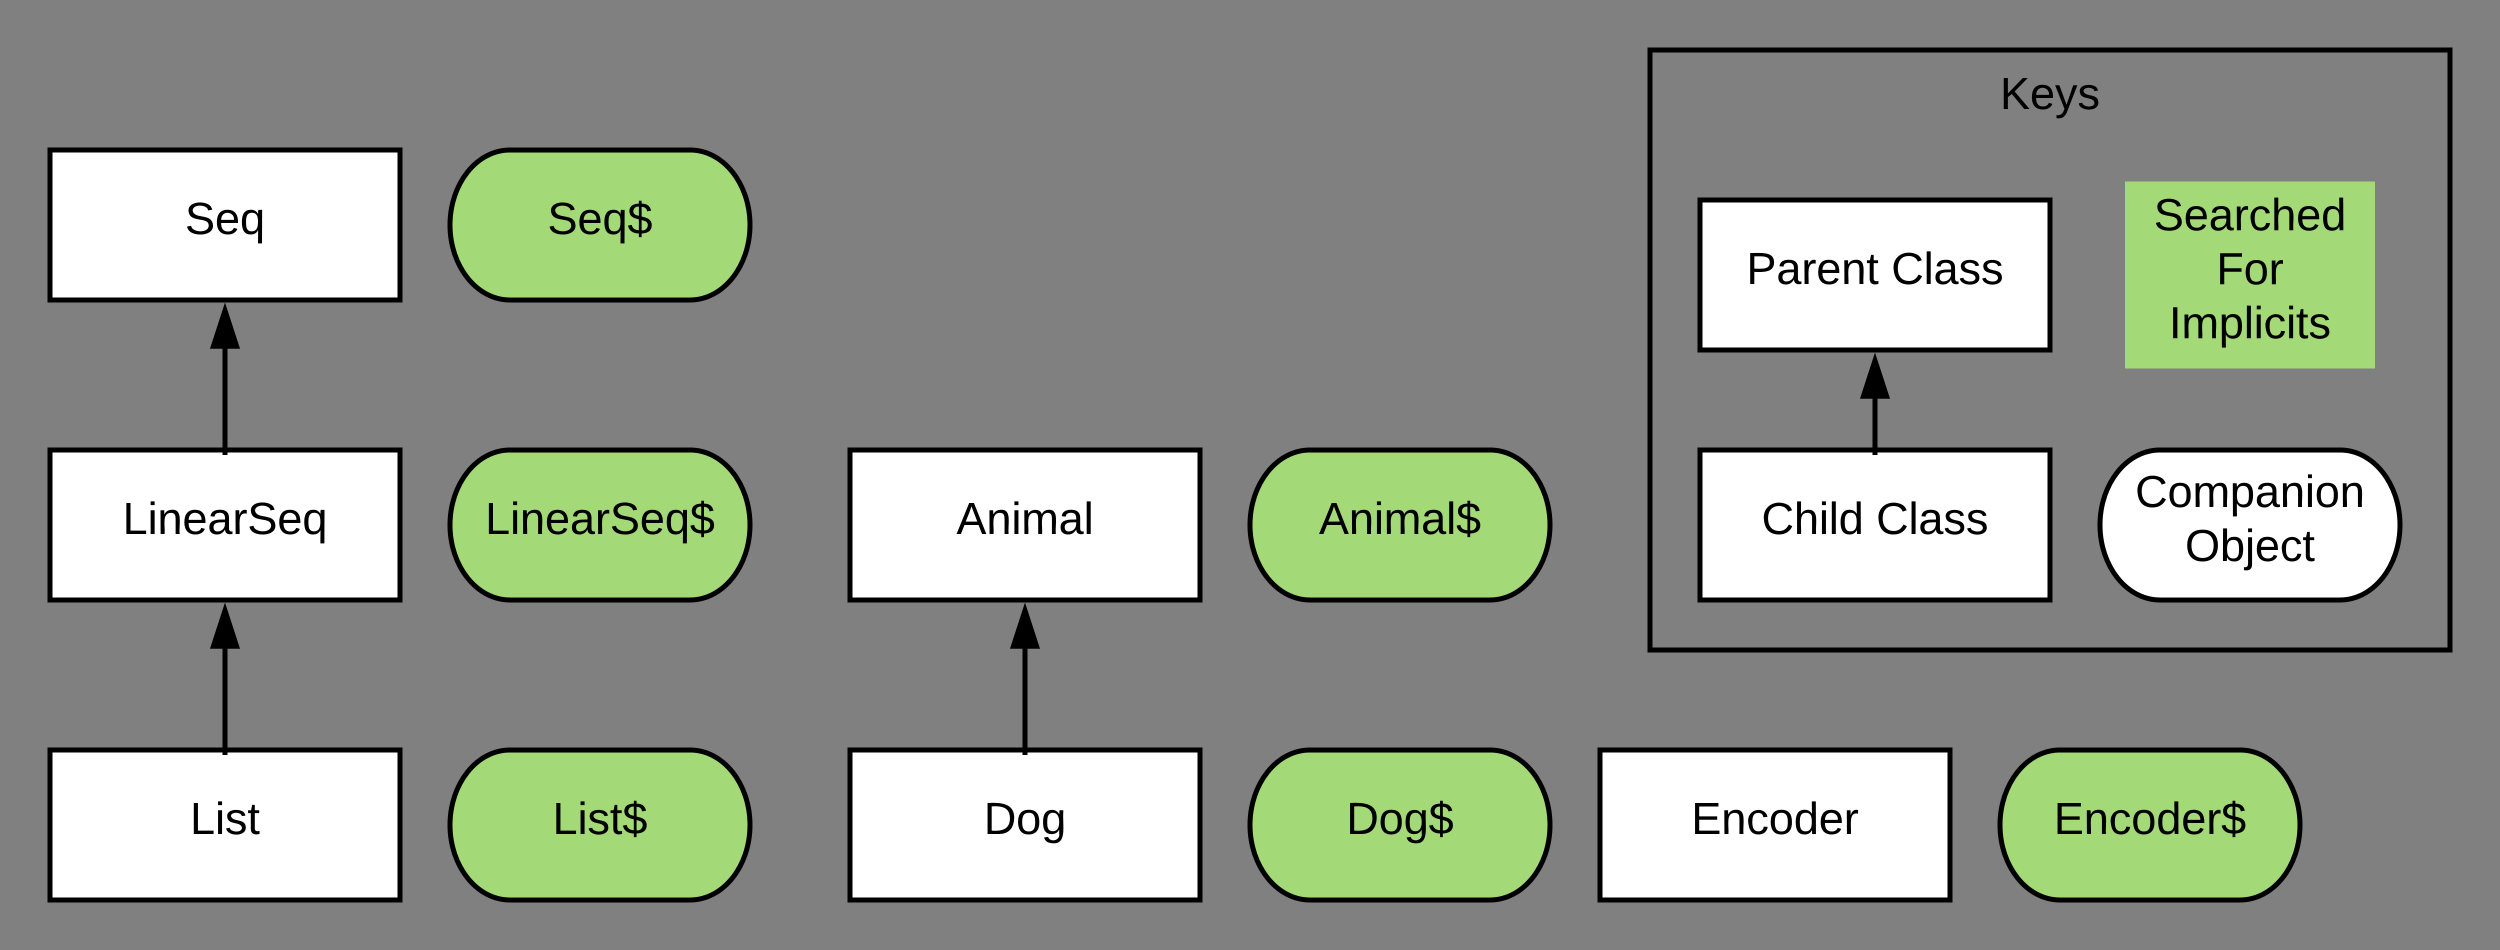 <svg xmlns="http://www.w3.org/2000/svg" xmlns:xlink="http://www.w3.org/1999/xlink" xmlns:lucid="lucid" width="1000" height="380"><rect width="100%" height="100%" fill="#808080" stroke="none"/><g transform="translate(-300 -180)" lucid:page-tab-id="0_0"><path d="M320 240h140v60H320z" stroke="#000" stroke-width="2" fill="#fff"/><use xlink:href="#a" transform="matrix(1,0,0,1,325,245) translate(49 28.6)"/><path d="M320 360h140v60H320z" stroke="#000" stroke-width="2" fill="#fff"/><use xlink:href="#b" transform="matrix(1,0,0,1,325,365) translate(24.05 28.6)"/><path d="M320 480h140v60H320z" stroke="#000" stroke-width="2" fill="#fff"/><use xlink:href="#c" transform="matrix(1,0,0,1,325,485) translate(51.025 28.6)"/><path d="M576 240c13.25 0 24 13.43 24 30s-10.75 30-24 30h-72c-13.25 0-24-13.43-24-30s10.75-30 24-30z" stroke="#000" stroke-width="2" fill="#a3d977"/><use xlink:href="#d" transform="matrix(1,0,0,1,485,245) translate(34 28.6)"/><path d="M576 360c13.25 0 24 13.43 24 30s-10.75 30-24 30h-72c-13.25 0-24-13.43-24-30s10.75-30 24-30z" stroke="#000" stroke-width="2" fill="#a3d977"/><use xlink:href="#e" transform="matrix(1,0,0,1,485,365) translate(9.05 28.6)"/><path d="M390 479v-39.76M390 479v3" stroke="#000" stroke-width="2" fill="none"/><path d="M390 424.24l4.64 14.26h-9.28z" stroke="#000" stroke-width="2"/><path d="M390 359v-39.76M390 359v3" stroke="#000" stroke-width="2" fill="none"/><path d="M390 304.24l4.64 14.26h-9.28z" stroke="#000" stroke-width="2"/><path d="M640 360h140v60H640z" stroke="#000" stroke-width="2" fill="#fff"/><use xlink:href="#f" transform="matrix(1,0,0,1,645,365) translate(37.575 28.6)"/><path d="M640 480h140v60H640z" stroke="#000" stroke-width="2" fill="#fff"/><use xlink:href="#g" transform="matrix(1,0,0,1,645,485) translate(48.525 28.6)"/><path d="M896 360c13.25 0 24 13.43 24 30s-10.75 30-24 30h-72c-13.25 0-24-13.43-24-30s10.75-30 24-30z" stroke="#000" stroke-width="2" fill="#a3d977"/><use xlink:href="#h" transform="matrix(1,0,0,1,805,365) translate(22.575 28.6)"/><path d="M710 479v-39.76M710 479v3" stroke="#000" stroke-width="2" fill="none"/><path d="M710 424.24l4.64 14.26h-9.28z" stroke="#000" stroke-width="2"/><path d="M980 360h140v60H980z" stroke="#000" stroke-width="2" fill="#fff"/><use xlink:href="#i" transform="matrix(1,0,0,1,985,365) translate(19.625 28.6)"/><use xlink:href="#j" transform="matrix(1,0,0,1,985,365) translate(65.475 28.6)"/><path d="M940 480h140v60H940z" stroke="#000" stroke-width="2" fill="#fff"/><use xlink:href="#k" transform="matrix(1,0,0,1,945,485) translate(31.525 28.6)"/><path d="M1196 480c13.25 0 24 13.43 24 30s-10.75 30-24 30h-72c-13.25 0-24-13.43-24-30s10.75-30 24-30z" stroke="#000" stroke-width="2" fill="#a3d977"/><use xlink:href="#l" transform="matrix(1,0,0,1,1105,485) translate(16.525 28.6)"/><path d="M896 480c13.25 0 24 13.43 24 30s-10.75 30-24 30h-72c-13.25 0-24-13.43-24-30s10.75-30 24-30z" stroke="#000" stroke-width="2" fill="#a3d977"/><use xlink:href="#m" transform="matrix(1,0,0,1,805,485) translate(33.525 28.6)"/><path d="M576 480c13.25 0 24 13.43 24 30s-10.75 30-24 30h-72c-13.25 0-24-13.43-24-30s10.75-30 24-30z" stroke="#000" stroke-width="2" fill="#a3d977"/><use xlink:href="#n" transform="matrix(1,0,0,1,485,485) translate(36.025 28.6)"/><path d="M960 200h320v240H960z" stroke="#000" stroke-width="2" fill="none"/><use xlink:href="#o" transform="matrix(1,0,0,1,968,208) translate(132 15.6)"/><path d="M980 260h140v60H980z" stroke="#000" stroke-width="2" fill="#fff"/><use xlink:href="#p" transform="matrix(1,0,0,1,985,265) translate(13.575 28.6)"/><use xlink:href="#j" transform="matrix(1,0,0,1,985,265) translate(71.525 28.6)"/><path d="M1236 360c13.25 0 24 13.43 24 30s-10.75 30-24 30h-72c-13.25 0-24-13.43-24-30s10.75-30 24-30z" stroke="#000" stroke-width="2" fill="#fff"/><use xlink:href="#q" transform="matrix(1,0,0,1,1145,365) translate(9.075 17.8)"/><use xlink:href="#r" transform="matrix(1,0,0,1,1145,365) translate(29.025 39.4)"/><path d="M1150 252.6h100v74.8h-100z" stroke="#000" stroke-opacity="0" stroke-width="2" fill="#a3d977"/><use xlink:href="#s" transform="matrix(1,0,0,1,1155,257.6) translate(6.525 14.5)"/><use xlink:href="#t" transform="matrix(1,0,0,1,1155,257.6) translate(31.55 36.1)"/><use xlink:href="#u" transform="matrix(1,0,0,1,1155,257.6) translate(12.6 57.7)"/><path d="M1050 359v-19.76M1050 359v3" stroke="#000" stroke-width="2" fill="none"/><path d="M1050 324.24l4.64 14.26h-9.28z" stroke="#000" stroke-width="2"/><defs><path d="M185-189c-5-48-123-54-124 2 14 75 158 14 163 119 3 78-121 87-175 55-17-10-28-26-33-46l33-7c5 56 141 63 141-1 0-78-155-14-162-118-5-82 145-84 179-34 5 7 8 16 11 25" id="v"/><path d="M100-194c63 0 86 42 84 106H49c0 40 14 67 53 68 26 1 43-12 49-29l28 8c-11 28-37 45-77 45C44 4 14-33 15-96c1-61 26-98 85-98zm52 81c6-60-76-77-97-28-3 7-6 17-6 28h103" id="w"/><path d="M145-31C134-9 116 4 85 4 32 4 16-35 15-94c0-59 17-99 70-100 32-1 48 14 60 33 0-11-1-24 2-32h30l-1 268h-32zM93-21c41 0 51-33 51-76s-8-73-50-73c-40 0-46 35-46 75s5 74 45 74" id="x"/><g id="a"><use transform="matrix(0.05,0,0,0.05,0,0)" xlink:href="#v"/><use transform="matrix(0.05,0,0,0.05,12,0)" xlink:href="#w"/><use transform="matrix(0.05,0,0,0.05,22,0)" xlink:href="#x"/></g><path d="M30 0v-248h33v221h125V0H30" id="y"/><path d="M24-231v-30h32v30H24zM24 0v-190h32V0H24" id="z"/><path d="M117-194c89-4 53 116 60 194h-32v-121c0-31-8-49-39-48C34-167 62-67 57 0H25l-1-190h30c1 10-1 24 2 32 11-22 29-35 61-36" id="A"/><path d="M141-36C126-15 110 5 73 4 37 3 15-17 15-53c-1-64 63-63 125-63 3-35-9-54-41-54-24 1-41 7-42 31l-33-3c5-37 33-52 76-52 45 0 72 20 72 64v82c-1 20 7 32 28 27v20c-31 9-61-2-59-35zM48-53c0 20 12 33 32 33 41-3 63-29 60-74-43 2-92-5-92 41" id="B"/><path d="M114-163C36-179 61-72 57 0H25l-1-190h30c1 12-1 29 2 39 6-27 23-49 58-41v29" id="C"/><g id="b"><use transform="matrix(0.05,0,0,0.05,0,0)" xlink:href="#y"/><use transform="matrix(0.05,0,0,0.05,10,0)" xlink:href="#z"/><use transform="matrix(0.05,0,0,0.05,13.95,0)" xlink:href="#A"/><use transform="matrix(0.05,0,0,0.05,23.95,0)" xlink:href="#w"/><use transform="matrix(0.05,0,0,0.05,33.95,0)" xlink:href="#B"/><use transform="matrix(0.05,0,0,0.05,43.95,0)" xlink:href="#C"/><use transform="matrix(0.05,0,0,0.05,49.9,0)" xlink:href="#v"/><use transform="matrix(0.05,0,0,0.05,61.9,0)" xlink:href="#w"/><use transform="matrix(0.05,0,0,0.05,71.9,0)" xlink:href="#x"/></g><path d="M135-143c-3-34-86-38-87 0 15 53 115 12 119 90S17 21 10-45l28-5c4 36 97 45 98 0-10-56-113-15-118-90-4-57 82-63 122-42 12 7 21 19 24 35" id="D"/><path d="M59-47c-2 24 18 29 38 22v24C64 9 27 4 27-40v-127H5v-23h24l9-43h21v43h35v23H59v120" id="E"/><g id="c"><use transform="matrix(0.05,0,0,0.05,0,0)" xlink:href="#y"/><use transform="matrix(0.05,0,0,0.05,10,0)" xlink:href="#z"/><use transform="matrix(0.05,0,0,0.05,13.95,0)" xlink:href="#D"/><use transform="matrix(0.05,0,0,0.05,22.95,0)" xlink:href="#E"/></g><path d="M194-70c0 46-34 64-81 66v29H91V-4C42-5 12-27 4-67l30-6c5 28 25 41 57 43v-87c-38-9-76-20-76-67 1-42 33-58 76-59v-23h22v23c45 0 67 20 76 56l-31 6c-5-23-18-35-45-37v78c41 10 81 20 81 70zm-81 41c51 7 71-66 19-77-6-2-12-4-19-6v83zM91-219c-47-6-63 57-18 69 6 2 12 3 18 5v-74" id="F"/><g id="d"><use transform="matrix(0.05,0,0,0.05,0,0)" xlink:href="#v"/><use transform="matrix(0.05,0,0,0.05,12,0)" xlink:href="#w"/><use transform="matrix(0.05,0,0,0.05,22,0)" xlink:href="#x"/><use transform="matrix(0.05,0,0,0.05,32,0)" xlink:href="#F"/></g><g id="e"><use transform="matrix(0.05,0,0,0.05,0,0)" xlink:href="#y"/><use transform="matrix(0.05,0,0,0.05,10,0)" xlink:href="#z"/><use transform="matrix(0.05,0,0,0.05,13.95,0)" xlink:href="#A"/><use transform="matrix(0.05,0,0,0.05,23.95,0)" xlink:href="#w"/><use transform="matrix(0.05,0,0,0.05,33.95,0)" xlink:href="#B"/><use transform="matrix(0.05,0,0,0.05,43.95,0)" xlink:href="#C"/><use transform="matrix(0.05,0,0,0.05,49.9,0)" xlink:href="#v"/><use transform="matrix(0.05,0,0,0.05,61.9,0)" xlink:href="#w"/><use transform="matrix(0.05,0,0,0.05,71.9,0)" xlink:href="#x"/><use transform="matrix(0.05,0,0,0.05,81.9,0)" xlink:href="#F"/></g><path d="M205 0l-28-72H64L36 0H1l101-248h38L239 0h-34zm-38-99l-47-123c-12 45-31 82-46 123h93" id="G"/><path d="M210-169c-67 3-38 105-44 169h-31v-121c0-29-5-50-35-48C34-165 62-65 56 0H25l-1-190h30c1 10-1 24 2 32 10-44 99-50 107 0 11-21 27-35 58-36 85-2 47 119 55 194h-31v-121c0-29-5-49-35-48" id="H"/><path d="M24 0v-261h32V0H24" id="I"/><g id="f"><use transform="matrix(0.05,0,0,0.05,0,0)" xlink:href="#G"/><use transform="matrix(0.05,0,0,0.05,12,0)" xlink:href="#A"/><use transform="matrix(0.05,0,0,0.05,22,0)" xlink:href="#z"/><use transform="matrix(0.05,0,0,0.05,25.95,0)" xlink:href="#H"/><use transform="matrix(0.05,0,0,0.05,40.9,0)" xlink:href="#B"/><use transform="matrix(0.05,0,0,0.05,50.9,0)" xlink:href="#I"/></g><path d="M30-248c118-7 216 8 213 122C240-48 200 0 122 0H30v-248zM63-27c89 8 146-16 146-99s-60-101-146-95v194" id="J"/><path d="M100-194c62-1 85 37 85 99 1 63-27 99-86 99S16-35 15-95c0-66 28-99 85-99zM99-20c44 1 53-31 53-75 0-43-8-75-51-75s-53 32-53 75 10 74 51 75" id="K"/><path d="M177-190C167-65 218 103 67 71c-23-6-38-20-44-43l32-5c15 47 100 32 89-28v-30C133-14 115 1 83 1 29 1 15-40 15-95c0-56 16-97 71-98 29-1 48 16 59 35 1-10 0-23 2-32h30zM94-22c36 0 50-32 50-73 0-42-14-75-50-75-39 0-46 34-46 75s6 73 46 73" id="L"/><g id="g"><use transform="matrix(0.05,0,0,0.05,0,0)" xlink:href="#J"/><use transform="matrix(0.05,0,0,0.05,12.95,0)" xlink:href="#K"/><use transform="matrix(0.05,0,0,0.05,22.95,0)" xlink:href="#L"/></g><g id="h"><use transform="matrix(0.05,0,0,0.05,0,0)" xlink:href="#G"/><use transform="matrix(0.05,0,0,0.05,12,0)" xlink:href="#A"/><use transform="matrix(0.05,0,0,0.05,22,0)" xlink:href="#z"/><use transform="matrix(0.05,0,0,0.05,25.95,0)" xlink:href="#H"/><use transform="matrix(0.05,0,0,0.05,40.9,0)" xlink:href="#B"/><use transform="matrix(0.05,0,0,0.05,50.9,0)" xlink:href="#I"/><use transform="matrix(0.05,0,0,0.05,54.85,0)" xlink:href="#F"/></g><path d="M212-179c-10-28-35-45-73-45-59 0-87 40-87 99 0 60 29 101 89 101 43 0 62-24 78-52l27 14C228-24 195 4 139 4 59 4 22-46 18-125c-6-104 99-153 187-111 19 9 31 26 39 46" id="M"/><path d="M106-169C34-169 62-67 57 0H25v-261h32l-1 103c12-21 28-36 61-36 89 0 53 116 60 194h-32v-121c2-32-8-49-39-48" id="N"/><path d="M85-194c31 0 48 13 60 33l-1-100h32l1 261h-30c-2-10 0-23-3-31C134-8 116 4 85 4 32 4 16-35 15-94c0-66 23-100 70-100zm9 24c-40 0-46 34-46 75 0 40 6 74 45 74 42 0 51-32 51-76 0-42-9-74-50-73" id="O"/><g id="i"><use transform="matrix(0.05,0,0,0.05,0,0)" xlink:href="#M"/><use transform="matrix(0.05,0,0,0.05,12.95,0)" xlink:href="#N"/><use transform="matrix(0.05,0,0,0.05,22.95,0)" xlink:href="#z"/><use transform="matrix(0.05,0,0,0.05,26.9,0)" xlink:href="#I"/><use transform="matrix(0.05,0,0,0.05,30.85,0)" xlink:href="#O"/></g><g id="j"><use transform="matrix(0.05,0,0,0.05,0,0)" xlink:href="#M"/><use transform="matrix(0.05,0,0,0.05,12.95,0)" xlink:href="#I"/><use transform="matrix(0.05,0,0,0.05,16.9,0)" xlink:href="#B"/><use transform="matrix(0.05,0,0,0.05,26.9,0)" xlink:href="#D"/><use transform="matrix(0.05,0,0,0.05,35.9,0)" xlink:href="#D"/></g><path d="M30 0v-248h187v28H63v79h144v27H63v87h162V0H30" id="P"/><path d="M96-169c-40 0-48 33-48 73s9 75 48 75c24 0 41-14 43-38l32 2c-6 37-31 61-74 61-59 0-76-41-82-99-10-93 101-131 147-64 4 7 5 14 7 22l-32 3c-4-21-16-35-41-35" id="Q"/><g id="k"><use transform="matrix(0.05,0,0,0.05,0,0)" xlink:href="#P"/><use transform="matrix(0.05,0,0,0.05,12,0)" xlink:href="#A"/><use transform="matrix(0.05,0,0,0.05,22,0)" xlink:href="#Q"/><use transform="matrix(0.05,0,0,0.05,31,0)" xlink:href="#K"/><use transform="matrix(0.05,0,0,0.05,41,0)" xlink:href="#O"/><use transform="matrix(0.05,0,0,0.05,51,0)" xlink:href="#w"/><use transform="matrix(0.05,0,0,0.05,61,0)" xlink:href="#C"/></g><g id="l"><use transform="matrix(0.05,0,0,0.05,0,0)" xlink:href="#P"/><use transform="matrix(0.05,0,0,0.05,12,0)" xlink:href="#A"/><use transform="matrix(0.05,0,0,0.05,22,0)" xlink:href="#Q"/><use transform="matrix(0.05,0,0,0.05,31,0)" xlink:href="#K"/><use transform="matrix(0.05,0,0,0.05,41,0)" xlink:href="#O"/><use transform="matrix(0.05,0,0,0.05,51,0)" xlink:href="#w"/><use transform="matrix(0.05,0,0,0.05,61,0)" xlink:href="#C"/><use transform="matrix(0.05,0,0,0.05,66.95,0)" xlink:href="#F"/></g><g id="m"><use transform="matrix(0.05,0,0,0.05,0,0)" xlink:href="#J"/><use transform="matrix(0.05,0,0,0.05,12.95,0)" xlink:href="#K"/><use transform="matrix(0.05,0,0,0.05,22.95,0)" xlink:href="#L"/><use transform="matrix(0.05,0,0,0.05,32.95,0)" xlink:href="#F"/></g><g id="n"><use transform="matrix(0.05,0,0,0.05,0,0)" xlink:href="#y"/><use transform="matrix(0.05,0,0,0.05,10,0)" xlink:href="#z"/><use transform="matrix(0.05,0,0,0.05,13.95,0)" xlink:href="#D"/><use transform="matrix(0.05,0,0,0.05,22.95,0)" xlink:href="#E"/><use transform="matrix(0.05,0,0,0.05,27.95,0)" xlink:href="#F"/></g><path d="M194 0L95-120 63-95V0H30v-248h33v124l119-124h40L117-140 236 0h-42" id="R"/><path d="M179-190L93 31C79 59 56 82 12 73V49c39 6 53-20 64-50L1-190h34L92-34l54-156h33" id="S"/><g id="o"><use transform="matrix(0.05,0,0,0.05,0,0)" xlink:href="#R"/><use transform="matrix(0.05,0,0,0.05,12,0)" xlink:href="#w"/><use transform="matrix(0.05,0,0,0.05,22,0)" xlink:href="#S"/><use transform="matrix(0.05,0,0,0.05,31,0)" xlink:href="#D"/></g><path d="M30-248c87 1 191-15 191 75 0 78-77 80-158 76V0H30v-248zm33 125c57 0 124 11 124-50 0-59-68-47-124-48v98" id="T"/><g id="p"><use transform="matrix(0.05,0,0,0.05,0,0)" xlink:href="#T"/><use transform="matrix(0.05,0,0,0.05,12,0)" xlink:href="#B"/><use transform="matrix(0.05,0,0,0.05,22,0)" xlink:href="#C"/><use transform="matrix(0.05,0,0,0.05,27.95,0)" xlink:href="#w"/><use transform="matrix(0.05,0,0,0.05,37.95,0)" xlink:href="#A"/><use transform="matrix(0.05,0,0,0.05,47.95,0)" xlink:href="#E"/></g><path d="M115-194c55 1 70 41 70 98S169 2 115 4C84 4 66-9 55-30l1 105H24l-1-265h31l2 30c10-21 28-34 59-34zm-8 174c40 0 45-34 45-75s-6-73-45-74c-42 0-51 32-51 76 0 43 10 73 51 73" id="U"/><g id="q"><use transform="matrix(0.05,0,0,0.05,0,0)" xlink:href="#M"/><use transform="matrix(0.05,0,0,0.05,12.95,0)" xlink:href="#K"/><use transform="matrix(0.05,0,0,0.05,22.95,0)" xlink:href="#H"/><use transform="matrix(0.05,0,0,0.05,37.9,0)" xlink:href="#U"/><use transform="matrix(0.05,0,0,0.05,47.9,0)" xlink:href="#B"/><use transform="matrix(0.05,0,0,0.05,57.9,0)" xlink:href="#A"/><use transform="matrix(0.05,0,0,0.05,67.9,0)" xlink:href="#z"/><use transform="matrix(0.05,0,0,0.05,71.85,0)" xlink:href="#K"/><use transform="matrix(0.05,0,0,0.05,81.85,0)" xlink:href="#A"/></g><path d="M140-251c81 0 123 46 123 126C263-46 219 4 140 4 59 4 17-45 17-125s42-126 123-126zm0 227c63 0 89-41 89-101s-29-99-89-99c-61 0-89 39-89 99S79-25 140-24" id="V"/><path d="M115-194c53 0 69 39 70 98 0 66-23 100-70 100C84 3 66-7 56-30L54 0H23l1-261h32v101c10-23 28-34 59-34zm-8 174c40 0 45-34 45-75 0-40-5-75-45-74-42 0-51 32-51 76 0 43 10 73 51 73" id="W"/><path d="M24-231v-30h32v30H24zM-9 49c24 4 33-6 33-30v-209h32V24c2 40-23 58-65 49V49" id="X"/><g id="r"><use transform="matrix(0.05,0,0,0.05,0,0)" xlink:href="#V"/><use transform="matrix(0.05,0,0,0.05,14,0)" xlink:href="#W"/><use transform="matrix(0.05,0,0,0.05,24,0)" xlink:href="#X"/><use transform="matrix(0.05,0,0,0.05,27.95,0)" xlink:href="#w"/><use transform="matrix(0.05,0,0,0.05,37.95,0)" xlink:href="#Q"/><use transform="matrix(0.05,0,0,0.05,46.95,0)" xlink:href="#E"/></g><g id="s"><use transform="matrix(0.05,0,0,0.05,0,0)" xlink:href="#v"/><use transform="matrix(0.05,0,0,0.05,12,0)" xlink:href="#w"/><use transform="matrix(0.05,0,0,0.05,22,0)" xlink:href="#B"/><use transform="matrix(0.05,0,0,0.05,32,0)" xlink:href="#C"/><use transform="matrix(0.05,0,0,0.05,37.95,0)" xlink:href="#Q"/><use transform="matrix(0.05,0,0,0.05,46.95,0)" xlink:href="#N"/><use transform="matrix(0.05,0,0,0.05,56.95,0)" xlink:href="#w"/><use transform="matrix(0.05,0,0,0.05,66.95,0)" xlink:href="#O"/></g><path d="M63-220v92h138v28H63V0H30v-248h175v28H63" id="Y"/><g id="t"><use transform="matrix(0.05,0,0,0.05,0,0)" xlink:href="#Y"/><use transform="matrix(0.05,0,0,0.05,10.95,0)" xlink:href="#K"/><use transform="matrix(0.05,0,0,0.05,20.95,0)" xlink:href="#C"/></g><path d="M33 0v-248h34V0H33" id="Z"/><g id="u"><use transform="matrix(0.05,0,0,0.05,0,0)" xlink:href="#Z"/><use transform="matrix(0.05,0,0,0.05,5,0)" xlink:href="#H"/><use transform="matrix(0.05,0,0,0.05,19.95,0)" xlink:href="#U"/><use transform="matrix(0.05,0,0,0.05,29.95,0)" xlink:href="#I"/><use transform="matrix(0.05,0,0,0.05,33.9,0)" xlink:href="#z"/><use transform="matrix(0.05,0,0,0.05,37.85,0)" xlink:href="#Q"/><use transform="matrix(0.05,0,0,0.05,46.85,0)" xlink:href="#z"/><use transform="matrix(0.05,0,0,0.05,50.8,0)" xlink:href="#E"/><use transform="matrix(0.05,0,0,0.05,55.8,0)" xlink:href="#D"/></g></defs></g></svg>